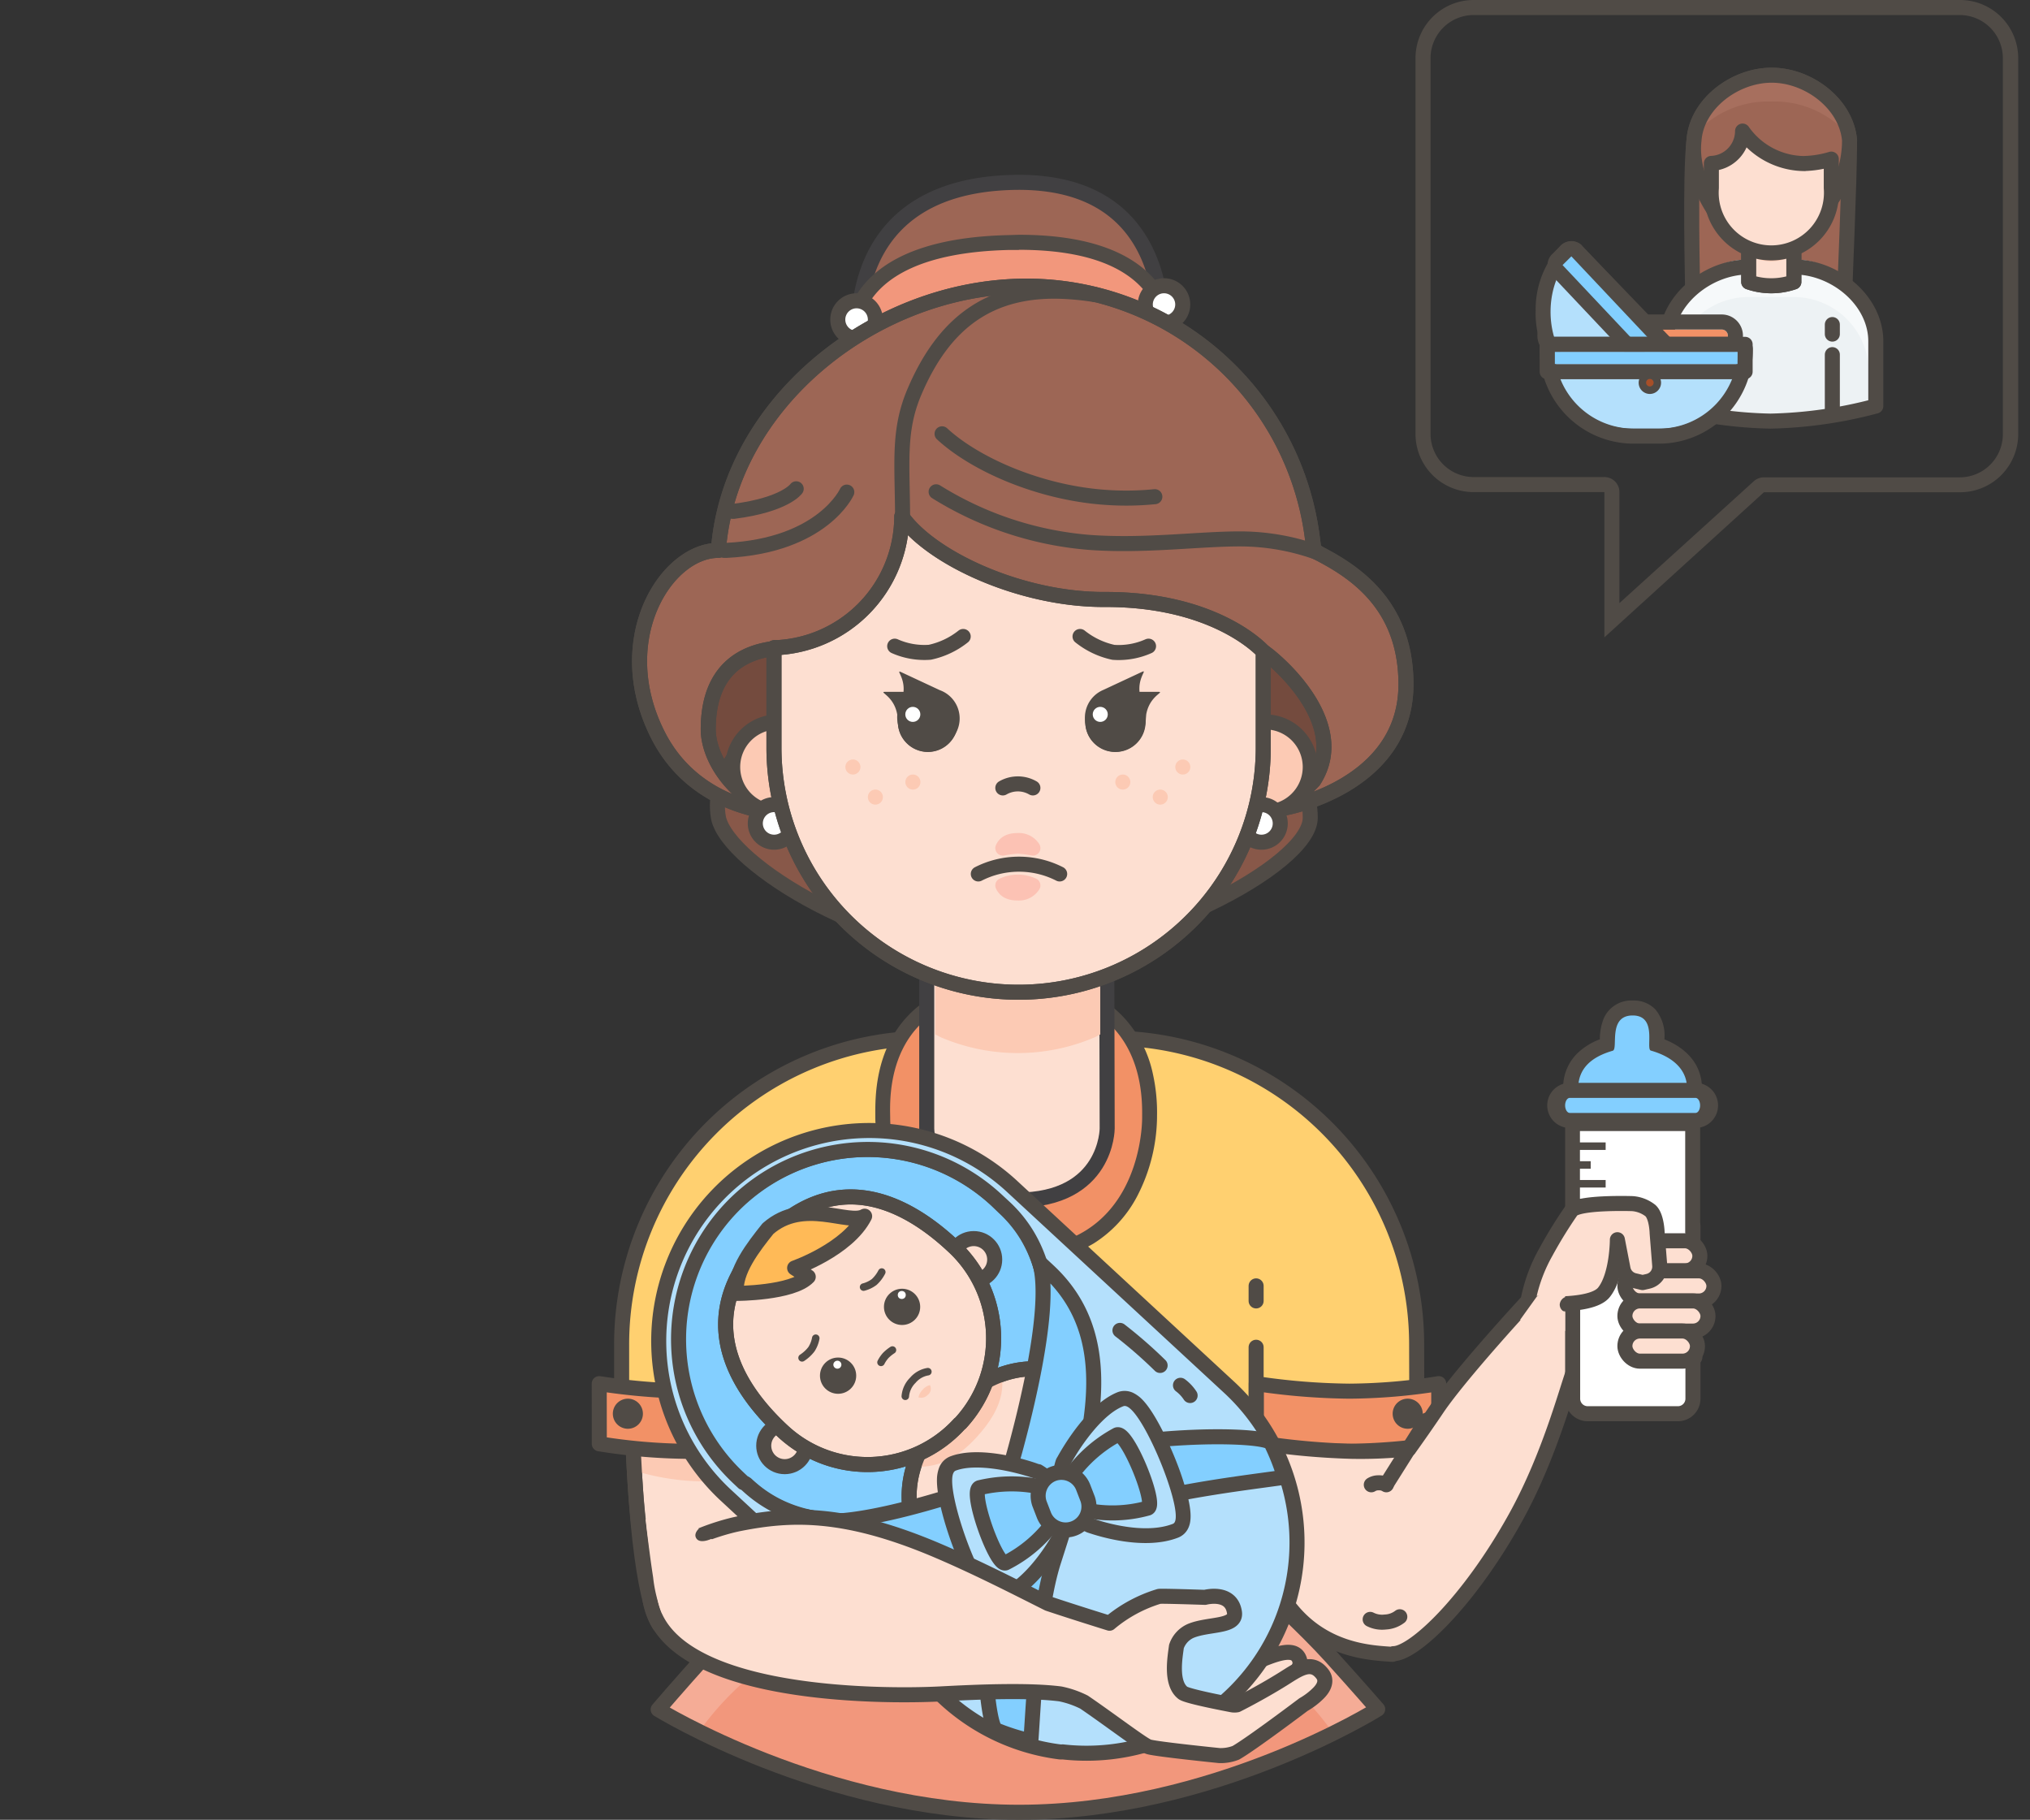 <svg xmlns="http://www.w3.org/2000/svg" xmlns:xlink="http://www.w3.org/1999/xlink" viewBox="0 0 270 242"><rect x="0" y="0" width="270" height="242" fill="#333333" stroke="none"/><defs><style>.cls-1,.cls-12,.cls-29,.cls-34,.cls-35,.cls-6,.cls-7{fill:none;}.cls-2,.cls-30{fill:#504b46;}.cls-10,.cls-25,.cls-3{fill:#9d6655;}.cls-12,.cls-22,.cls-23,.cls-26,.cls-28,.cls-3,.cls-30,.cls-31,.cls-34,.cls-35,.cls-36,.cls-37,.cls-38,.cls-39,.cls-6,.cls-7,.cls-8{stroke:#504b46;}.cls-12,.cls-22,.cls-23,.cls-24,.cls-25,.cls-26,.cls-29,.cls-3,.cls-30,.cls-31,.cls-35,.cls-36,.cls-37,.cls-6,.cls-8{stroke-linejoin:round;}.cls-12,.cls-22,.cls-23,.cls-24,.cls-25,.cls-26,.cls-28,.cls-29,.cls-3,.cls-30,.cls-31,.cls-36,.cls-37,.cls-38,.cls-39,.cls-6,.cls-7,.cls-8{stroke-width:2px;}.cls-4{fill:#edf2f4;}.cls-21,.cls-26,.cls-27,.cls-5{fill:#fff;}.cls-5{opacity:0.5;}.cls-21,.cls-5{isolation:isolate;}.cls-22,.cls-24,.cls-26,.cls-29,.cls-30,.cls-31,.cls-34,.cls-35,.cls-36,.cls-37,.cls-6,.cls-7,.cls-8{stroke-linecap:round;}.cls-28,.cls-34,.cls-38,.cls-7{stroke-miterlimit:10;}.cls-13,.cls-24,.cls-8{fill:#fddfd1;}.cls-28,.cls-9{fill:#fccab4;}.cls-11{fill:#a76f5e;}.cls-14,.cls-22{fill:#f29166;}.cls-15,.cls-37{fill:#b4e0fc;}.cls-16,.cls-31,.cls-38,.cls-39{fill:#83cfff;}.cls-17{fill:#a74f28;}.cls-18{fill:#744b3e;}.cls-19{fill:#ffd070;}.cls-20{fill:#f2977c;}.cls-21{opacity:0.2;}.cls-23{fill:#885849;}.cls-24,.cls-25{stroke:#414042;}.cls-29{stroke:#fcc2b4;}.cls-32{clip-path:url(#clip-path);}.cls-33{clip-path:url(#clip-path-2);}.cls-36{fill:#ffba57;}</style><clipPath id="clip-path"><path class="cls-1" d="M152,212.22a16.53,16.53,0,0,1-23.37,1.05l-.24-.22c-6.75-6.31-11.57-15.39-2.45-25.2s18.49-5.61,25.23.7a16.64,16.64,0,0,1,1,23.53A.86.86,0,0,1,152,212.22Z"/></clipPath><clipPath id="clip-path-2"><path class="cls-1" d="M127.6,189.37a16.54,16.54,0,0,1-23.37,1.06l-.25-.23c-6.74-6.31-11.56-15.39-2.45-25.2s18.5-5.61,25.24.7a16.66,16.66,0,0,1,1,23.53Z"/></clipPath></defs><title>Asset 3</title><g id="Layer_2" data-name="Layer 2"><g id="Layer_1-2" data-name="Layer 1"><rect class="cls-1" y="109.84" width="270" height="100"/><g id="кого_ищем" data-name="кого ищем"><g id="Stroke_55" data-name="Stroke 55"><path class="cls-1" d="M260.66,65.44H234.61L213.35,84.76V65.44H196a7.73,7.73,0,0,1-7.73-7.73h0v-50A7.73,7.73,0,0,1,196,0h64.7a7.73,7.73,0,0,1,7.73,7.73v50a7.73,7.73,0,0,1-7.73,7.73Z"/><path class="cls-2" d="M215.35,80.24,233.26,64a2,2,0,0,1,1.35-.52h26.05a5.74,5.74,0,0,0,5.73-5.73v-50A5.74,5.74,0,0,0,260.66,2H196a5.74,5.74,0,0,0-5.73,5.73v50A5.74,5.74,0,0,0,196,63.44h17.39a2,2,0,0,1,2,2v14.8m-2,4.52V65.44H196a7.73,7.73,0,0,1-7.73-7.73v-50A7.73,7.73,0,0,1,196,0h64.7a7.73,7.73,0,0,1,7.73,7.73v50a7.73,7.73,0,0,1-7.73,7.73H234.61Z"/></g><g id="Doctor"><path id="Stroke_57_Copy" data-name="Stroke 57 Copy" class="cls-3" d="M246,18.67c-.41-4.85-5.43-8.67-10.36-8.67s-10,3.82-10.33,8.67c-.57,4.76-.16,19.62-.2,19.39h20.3C245.33,38.29,246,24.34,246,18.67Z"/><g id="одежда"><path id="Fill_13" data-name="Fill 13" class="cls-4" d="M248.56,44.5a10,10,0,0,0-10-10h-6a10,10,0,0,0-10,10h0V54a50,50,0,0,0,13,2,49.91,49.91,0,0,0,13-2Z"/><path id="Fill_15" data-name="Fill 15" class="cls-5" d="M248.56,45.5a10,10,0,0,0-10-10h-6a10,10,0,0,0-10,10h0v4a10,10,0,0,1,10-10h6a10,10,0,0,1,10,10h0Z"/><path id="Stroke_17" data-name="Stroke 17" class="cls-6" d="M238.59,35.5h-6c-5.51,0-11,4.48-11,10V54a56.77,56.77,0,0,0,13.9,2,58.79,58.79,0,0,0,14-2V45.5C249.56,40,244.1,35.5,238.59,35.5Z"/><g id="Group_25" data-name="Group 25"><path id="Path_5" data-name="Path 5" class="cls-7" d="M243.71,47.16v7.27"/><path id="Path_5_Copy" data-name="Path 5 Copy" class="cls-7" d="M243.71,43.16v1.27"/></g></g><g id="шея"><path id="Fill_35" data-name="Fill 35" class="cls-6" d="M238.59,37.5a9.22,9.22,0,0,1-6,0V31h6Z"/><path id="Fill_35_Copy_17" data-name="Fill 35 Copy 17" class="cls-8" d="M238.59,37.5a9.22,9.22,0,0,1-6,0V31h6Z"/><path id="Fill_37" data-name="Fill 37" class="cls-9" d="M233.6,34.39a5.9,5.9,0,0,0,2,.38,6.23,6.23,0,0,0,2-.38V31h-4Z"/></g><g id="голова"><path id="Stroke_57_Copy_22" data-name="Stroke 57 Copy 22" class="cls-10" d="M246,18.67c-.41-4.85-5.44-8.67-10.36-8.67s-10,3.82-10.33,8.67c-.57,4.76,2.83,9.62,2.78,9.39h14.33A14.15,14.15,0,0,0,246,18.67Z"/><path id="Fill_55" data-name="Fill 55" class="cls-11" d="M235.6,13.5a13,13,0,0,1,8.94,3.17,9.33,9.33,0,0,0-17.89,0,13,13,0,0,1,8.95-3.17"/><path id="Stroke_57" data-name="Stroke 57" class="cls-12" d="M246,18.67c-.41-4.85-5.44-8.67-10.36-8.67s-10,3.82-10.33,8.67c-.57,4.76,2.83,9.62,2.78,9.39h14.33A14.15,14.15,0,0,0,246,18.67Z"/><path id="Fill_59" data-name="Fill 59" class="cls-13" d="M240.05,21.75a10.12,10.12,0,0,1-8.28-4.32,4.32,4.32,0,0,1-4.15,4.3V25a8,8,0,1,0,15.95,0h0V21.16a13.57,13.57,0,0,1-3.52.58"/><path id="Stroke_61" data-name="Stroke 61" class="cls-6" d="M240.05,21.75a10.12,10.12,0,0,1-8.28-4.32,4.32,4.32,0,0,1-4.15,4.3V25a8,8,0,1,0,15.95,0h0V21.16a13.57,13.57,0,0,1-3.52.58Z"/></g><g id="Group_50" data-name="Group 50"><g id="Path-2"><path class="cls-14" d="M207.27,43.82H229a.82.82,0,0,1,.82.82h0a.81.81,0,0,1-.82.82h-21.7a.82.82,0,0,1-.82-.82h0A.82.82,0,0,1,207.27,43.82Z"/><path class="cls-6" d="M207.27,42.82H229a1.82,1.82,0,0,1,1.82,1.82h0A1.81,1.81,0,0,1,229,46.46h-21.7a1.82,1.82,0,0,1-1.82-1.82h0A1.83,1.83,0,0,1,207.27,42.82Z"/></g><g id="foot_copy" data-name="foot copy"><g id="Rectangle_16" data-name="Rectangle 16"><path class="cls-15" d="M210.68,52a1.14,1.14,0,0,1-.11-.11l-2.42-2.51a11.43,11.43,0,0,1-2.9-8,11.44,11.44,0,0,1,3.06-7.95l.72-.72.71.74,16.54,17.2.68.71-.69.69a10.93,10.93,0,0,1-7.8,2.91A11.06,11.06,0,0,1,210.68,52Z"/><path class="cls-2" d="M209,34.09c-3.63,3.63-3.7,10.85-.15,14.55l2.42,2.52a.94.94,0,0,1,.1.1c3.52,3.52,10.65,3.55,14.17,0L209,34.09m1.41-1.41,0,0L227,49.91a2,2,0,0,1,0,2.8,11.92,11.92,0,0,1-8.51,3.2A12,12,0,0,1,210,52.67a.8.8,0,0,1-.13-.13L207.43,50a12.44,12.44,0,0,1-3.18-8.71,12.38,12.38,0,0,1,3.35-8.64,2,2,0,0,1,2.83,0Z"/></g><g id="Rectangle_16_Copy" data-name="Rectangle 16 Copy"><path class="cls-16" d="M224.05,53.89l-.71-.75-16.21-17.2-.67-.71.69-.68,1.16-1.17.73-.72.7.75L226,50.61l.67.71-.69.68-1.16,1.16Z"/><path class="cls-2" d="M209,34.09l-1.17,1.16,16.22,17.21,1.16-1.17L209,34.09m1.41-1.41,0,0,16.22,17.2a2,2,0,0,1,0,2.79l-1.17,1.16a2,2,0,0,1-1.44.59,2,2,0,0,1-1.38-.59l0,0L206.4,36.63a2,2,0,0,1,0-2.79l1.16-1.16a2,2,0,0,1,2.83,0Z"/></g></g><g id="foot"><g id="Rectangle_16-2" data-name="Rectangle 16-2"><path class="cls-15" d="M206.78,46.79h24.33A10.19,10.19,0,0,1,220.92,57H217a10.19,10.19,0,0,1-10.19-10.19Z"/><path class="cls-6" d="M206.46,45.79h25a.67.67,0,0,1,.68.68h0A11.51,11.51,0,0,1,220.59,58h-3.3a11.51,11.51,0,0,1-11.51-11.51h0A.67.67,0,0,1,206.46,45.79Z"/></g><g id="Rectangle_16_Copy-2" data-name="Rectangle 16 Copy-2"><rect class="cls-16" x="206.78" y="46.79" width="24.33" height="1.64"/><rect class="cls-6" x="205.78" y="45.79" width="26.33" height="3.64"/></g></g><g id="Fill_63" data-name="Fill 63"><path class="cls-17" d="M219.44,51.89a1,1,0,1,1,1-1A1,1,0,0,1,219.44,51.89Z"/><path class="cls-2" d="M219.44,51.39a.49.49,0,1,0,0-1,.49.49,0,1,0,0,1m0,1a1.49,1.49,0,1,1,1.49-1.49A1.5,1.5,0,0,1,219.44,52.39Z"/></g></g></g></g><path id="Fill_5" data-name="Fill 5" class="cls-18" d="M101.47,106.94a10,10,0,1,1,10-10h0A10,10,0,0,1,101.47,106.94Z"/><path id="Fill_5_Copy_2" data-name="Fill 5 Copy 2" class="cls-18" d="M180.25,95.47A9.48,9.48,0,1,1,170.77,86h0a9.47,9.47,0,0,1,9.47,9.47"/><g id="hand_var_copy_4" data-name="hand var copy 4"><path id="Fill_35_Copy_12" data-name="Fill 35 Copy 12" class="cls-8" d="M103.66,220.41s-4.86-2.14-9.13-4.2-5.28,1.65-5.28,1.65-3.82-3.65-4.85-21.73,0-18.13,0-18.13h20.26Z"/><path id="Fill_37-2" data-name="Fill 37-2" class="cls-9" d="M103.46,195.48c-.24.09-.47.18-.73.26a32,32,0,0,1-17.79,0l-.73-.26V187h19.25Z"/><path id="Fill_35_Copy_15" data-name="Fill 35 Copy 15" class="cls-6" d="M103.66,220.41s-4.86-2.14-9.13-4.2-6.71,0-6.71,0-2.39-2-3.42-20.08,0-18.13,0-18.13h20.26Z"/></g><g id="body"><g id="Group_7" data-name="Group 7"><path id="Fill_13_Copy_2" data-name="Fill 13 Copy 2" class="cls-19" d="M188.42,178.84a40.72,40.72,0,0,0-40.67-40.78h-24.4a40.73,40.73,0,0,0-40.67,40.78h0v10.59h19.44l-.14,42s17.58,6,33.79,6,32.41-6,32.41-6l-.25-42h20.49Z"/><path id="Path-3" class="cls-6" d="M188.42,178.84a40.72,40.72,0,0,0-40.67-40.78h-24.4a40.73,40.73,0,0,0-40.67,40.78h0v10.59H103v42s17.14,6,32.8,6,31.29-6,31.29-6v-42h21.36Z"/></g><g id="Group_12" data-name="Group 12"><path id="Rectangle_7" data-name="Rectangle 7" class="cls-20" d="M102.46,211.7h65.82s5.13,4.59,8.74,8.59,6.22,7,6.22,7S161.38,241,135.54,241s-48-13.67-48-13.67S90.24,224.17,94,220Q98,215.65,102.46,211.7Z"/><path id="Combined_Shape" data-name="Combined Shape" class="cls-21" d="M145.17,213.46H125a40.31,40.31,0,0,0-31.9,16.64c-2.35-1.18-4-2.14-4.92-2.67.15-.62.31-1.24.5-1.85,1.15-1.35,3-3.53,5.26-6.07q4-4.47,8.48-8.51h65.82s5.13,4.7,8.74,8.8c1.64,1.87,3.08,3.52,4.15,4.78a28.12,28.12,0,0,1,.89,3.14c-1,.59-2.66,1.51-4.82,2.6A40.3,40.3,0,0,0,145.17,213.46Z"/><path id="Rectangle_7_Copy" data-name="Rectangle 7 Copy" class="cls-6" d="M102.46,211.7h65.82s5.13,4.59,8.74,8.59,6.22,7,6.22,7S161.38,241,135.54,241s-48-13.67-48-13.67S90.24,224.17,94,220Q98,215.65,102.46,211.7Z"/></g><g id="Group_3" data-name="Group 3"><path id="Rectangle_3" data-name="Rectangle 3" class="cls-22" d="M79.7,184a85,85,0,0,0,11.82,1A76,76,0,0,0,103,184v8a80.42,80.42,0,0,1-11.69,1,77.62,77.62,0,0,1-11.6-1Z"/><path id="Fill_63-2" data-name="Fill 63-2" class="cls-2" d="M85.51,188a2,2,0,1,1-2-2,2,2,0,0,1,2,2"/></g><g id="Group_3_Copy" data-name="Group 3 Copy"><path id="Rectangle_3-2" data-name="Rectangle 3-2" class="cls-22" d="M191.36,184a77.65,77.65,0,0,1-11.89,1,88.56,88.56,0,0,1-12.38-1v8a85.05,85.05,0,0,0,12.13,1,85.07,85.07,0,0,0,12.14-1Z"/><path id="Fill_63-3" data-name="Fill 63-3" class="cls-2" d="M185.23,188a2,2,0,1,0,2-2,2,2,0,0,0-2,2"/></g><path id="Fill_19" data-name="Fill 19" class="cls-4" d="M167.07,198.43V184.16"/><path id="Stroke_21" data-name="Stroke 21" class="cls-6" d="M167.07,203.43V179.16"/><path id="Fill_23" data-name="Fill 23" class="cls-4" d="M167.07,178v-2"/><path id="Stroke_25" data-name="Stroke 25" class="cls-6" d="M167.07,173v-2"/><path id="Fill_39" data-name="Fill 39" class="cls-4" d="M103,198.43V184.16"/><path id="Stroke_41" data-name="Stroke 41" class="cls-6" d="M103,203.43V179.16"/><path id="Fill_43" data-name="Fill 43" class="cls-4" d="M103,175v-2"/><path id="Stroke_45" data-name="Stroke 45" class="cls-6" d="M103,173v-2"/></g><path id="Stroke_57_Copy_3" data-name="Stroke 57 Copy 3" class="cls-23" d="M174.27,108.75c0,6.4-22.75,18.25-40.29,18.25s-37.11-12-38.42-18.25c-1.07-6,4.27-10.56,4.27-10.56H169S174.27,102.35,174.27,108.75Z"/><g id="neck"><g id="Fill_35_Copy" data-name="Fill 35 Copy"><path class="cls-14" d="M135.17,167a18.18,18.18,0,0,1-9.78-2.54,15.61,15.61,0,0,1-5.36-5.79,22.59,22.59,0,0,1-2.6-10v-.36c0-2.05-.15-8.29,4.21-12.73,3-3,7.47-4.6,13.3-4.6s10.49,1.57,13.57,4.67A15,15,0,0,1,152.4,143a23,23,0,0,1,.51,5.37v.23a22.36,22.36,0,0,1-2.6,10.07,15.43,15.43,0,0,1-5.36,5.76A18.26,18.26,0,0,1,135.17,167Z"/><path class="cls-2" d="M135.17,166c15.72,0,16.74-14.92,16.74-17.35s.62-16.63-17-16.63-16.51,14.47-16.51,16.69,1,17.29,16.74,17.29m0,2c-9.22,0-13.8-4.81-16-8.85a23.65,23.65,0,0,1-2.72-10.44v-.34c0-2.15-.16-8.71,4.5-13.45,3.19-3.25,7.9-4.9,14-4.9s11,1.67,14.28,5a15.82,15.82,0,0,1,4.15,7.84,23.71,23.71,0,0,1,.54,5.59v.23a23.39,23.39,0,0,1-2.72,10.55,16.39,16.39,0,0,1-5.71,6.13A19.25,19.25,0,0,1,135.17,168Z"/></g><path id="Fill_35-2" data-name="Fill 35-2" class="cls-24" d="M147.26,150.08s0,9.51-12,9.51-12-9.51-12-9.51V119.72h23.93Z"/><path id="Fill_37-3" data-name="Fill 37-3" class="cls-9" d="M124.4,137.56c.28.14.54.3.83.42a26,26,0,0,0,20.28,0c.3-.12.55-.28.83-.42V123.72H124.4Z"/></g><path id="Stroke_57_Copy_19" data-name="Stroke 57 Copy 19" class="cls-25" d="M134.28,24.27c-23.61.84-19.89,22.56-19.89,22.56a195.57,195.57,0,0,0,20.39,1.09,171,171,0,0,0,19.6-1.09S157.9,23.42,134.28,24.27Z"/><g id="Stroke_57_Copy_21" data-name="Stroke 57 Copy 21"><path class="cls-20" d="M134.78,49c-11,0-20.37-.67-20.46-.68l-.7,0-.19-.68A10.52,10.52,0,0,1,115.27,39a14.35,14.35,0,0,1,6.37-4.59,36.56,36.56,0,0,1,12.62-2.15l1.26,0A32.73,32.73,0,0,1,147.05,34a14.1,14.1,0,0,1,6.13,4.28,11.54,11.54,0,0,1,2.18,9.26l-.17.71-.72.06C154.38,48.32,145.8,49,134.78,49Z"/><path class="cls-2" d="M135.52,33.24l-1.24,0c-23.61.52-19.89,14.06-19.89,14.06s9.29.68,20.39.68,19.61-.68,19.61-.68,3.39-14.08-18.87-14.08m0-2v0c8.88,0,15.09,2.17,18.45,6.43a12.59,12.59,0,0,1,2.37,10.12L156,49.2l-1.44.11c-.09,0-8.71.69-19.77.69s-20.44-.68-20.53-.68l-1.41-.11-.38-1.36a11.62,11.62,0,0,1,2-9.45c3.37-4.52,10-6.93,19.77-7.14Z"/></g><path id="Fill_63_Copy_18" data-name="Fill 63 Copy 18" class="cls-26" d="M116.43,42.49a2.5,2.5,0,1,1-2.5-2.49h0a2.5,2.5,0,0,1,2.5,2.49"/><path id="Fill_63_Copy_17" data-name="Fill 63 Copy 17" class="cls-26" d="M157.31,40.49A2.49,2.49,0,1,1,154.82,38h0a2.49,2.49,0,0,1,2.49,2.49"/><g id="волосы_1_пл" data-name="волосы 1 пл"><path id="Stroke_57_Copy_7" data-name="Stroke 57 Copy 7" class="cls-3" d="M174.73,103.82a46.27,46.27,0,0,1-3.9,3.64S187,104.66,187,91c0-11.09-7.55-15.38-12.23-17.75L174.61,72a38.35,38.35,0,0,0-38.06-33.95c-20.1,0-39.53,15.49-41,35.14-7,0-14.54,12-7.94,24.75,5.2,10,16.2,10.16,16.2,10.16s-3.61-1.57-4.14-1.94c-3.39-2.37-5.47-6.13-5.47-9.18,0-11,9-10.46,9-10.87V97l.56,9.18h63.81s.3-14.43.3-19.59C167.88,86.31,180.08,95.54,174.73,103.82Z"/><path id="Stroke_57_Copy_5" data-name="Stroke 57 Copy 5" class="cls-12" d="M174.73,103.82a46.27,46.27,0,0,1-3.9,3.64S187,104.66,187,91c0-11.09-7.55-15.38-12.23-17.75L174.61,72a38.35,38.35,0,0,0-38.06-33.95c-20.1,0-39.53,15.49-41,35.14-7,0-14.54,12-7.94,24.75,5.2,10,16.2,10.16,16.2,10.16s-3.61-1.57-4.14-1.94c-3.39-2.37-5.47-6.13-5.47-9.18,0-11,9-10.46,9-10.87V97l.56,9.18h63.81s.3-14.43.3-19.59C167.88,86.31,180.08,95.54,174.73,103.82Z"/><path id="Path_2_Copy" data-name="Path 2 Copy" class="cls-7" d="M96.29,73.19l.34,0c12.8-.64,16-7.75,16-7.75"/><path id="Path_2_Copy_2" data-name="Path 2 Copy 2" class="cls-7" d="M97.42,68l.17,0c6.85-.88,8.31-3,8.31-3"/><path id="Stroke_61_Copy_2" data-name="Stroke 61 Copy 2" class="cls-6" d="M124.51,65.4a45.39,45.39,0,0,0,20.39,6.73c7.56.55,15-.54,20.54-.46a30.41,30.41,0,0,1,9.86,1.83"/><path id="Stroke_61_Copy_3" data-name="Stroke 61 Copy 3" class="cls-6" d="M125.3,57.69c4.32,4,12.82,7.8,21.59,8.44a38.55,38.55,0,0,0,6.71-.08"/><path id="Stroke_61_Copy_4" data-name="Stroke 61 Copy 4" class="cls-6" d="M145.68,39.19a37,37,0,0,0-3.68-.41c-10.55-.66-16.57,4.41-20.37,13.31-2.26,5.31-1.58,9.58-1.58,17.29"/></g><g id="лицо"><path id="Fill_63-4" data-name="Fill 63-4" class="cls-27" d="M105.46,108a2,2,0,1,1-2-2,2,2,0,0,1,2,2"/><path id="Fill_5_Copy" data-name="Fill 5 Copy" class="cls-28" d="M174.27,102a6,6,0,1,1-6-6,6,6,0,0,1,6,6"/><path id="Fill_5_Copy_3" data-name="Fill 5 Copy 3" class="cls-28" d="M109.45,102a6,6,0,1,1-6-6,6,6,0,0,1,6,6"/><path id="Fill_63-5" data-name="Fill 63-5" class="cls-26" d="M170.28,109.49a2.5,2.5,0,1,1-2.5-2.49h0a2.5,2.5,0,0,1,2.5,2.49"/><path id="Fill_63_Copy_2" data-name="Fill 63 Copy 2" class="cls-26" d="M105.46,109.49A2.5,2.5,0,1,1,103,107h0a2.5,2.5,0,0,1,2.5,2.49"/><path id="Stroke_61_Copy_5" data-name="Stroke 61 Copy 5" class="cls-8" d="M119.94,68.67a17.52,17.52,0,0,1-17,17.47V99.41a32.54,32.54,0,1,0,65.08,0V86.65s-6.16-7-21.15-6.93C135.84,79.75,123.87,74.26,119.94,68.67Z"/><path id="Stroke_61_Copy_6" data-name="Stroke 61 Copy 6" class="cls-6" d="M119.94,68.67a17.52,17.52,0,0,1-17,17.47V99.41a32.54,32.54,0,1,0,65.08,0V86.65s-6.16-7-21.15-6.93C135.84,79.75,123.87,74.26,119.94,68.67Z"/><g id="Group_23" data-name="Group 23"><path id="Fill_63_Copy_2-2" data-name="Fill 63 Copy 2-2" class="cls-9" d="M116.43,107a1,1,0,1,1,1-1A1,1,0,0,1,116.43,107Z"/><path id="Fill_63_Copy_9" data-name="Fill 63 Copy 9" class="cls-9" d="M113.44,103a1,1,0,1,1,1-1A1,1,0,0,1,113.44,103Z"/><path id="Fill_63_Copy_3" data-name="Fill 63 Copy 3" class="cls-9" d="M121.42,105a1,1,0,0,1,0-2,1,1,0,0,1,0,2Z"/></g><g id="Group_23_Copy" data-name="Group 23 Copy"><path id="Fill_63_Copy_2-3" data-name="Fill 63 Copy 2-3" class="cls-9" d="M154.32,107a1,1,0,1,0-1-1A1,1,0,0,0,154.32,107Z"/><path id="Fill_63_Copy_10" data-name="Fill 63 Copy 10" class="cls-9" d="M157.32,103a1,1,0,1,0-1-1A1,1,0,0,0,157.32,103Z"/><path id="Fill_63_Copy_3-2" data-name="Fill 63 Copy 3-2" class="cls-9" d="M149.34,105a1,1,0,1,0-1-1A1,1,0,0,0,149.34,105Z"/></g><g id="Group_Copy" data-name="Group Copy"><circle id="Oval_2" data-name="Oval 2" class="cls-2" cx="148.34" cy="95.99" r="3.99"/><path id="Oval_2-2" data-name="Oval 2-2" class="cls-2" d="M148.34,100a4,4,0,0,1-4-4h0a4,4,0,0,1,4-4H154c1.19,0-1.63.52-1.63,4A4,4,0,0,1,148.34,100Z"/><path id="Oval_2_Copy" data-name="Oval 2 Copy" class="cls-2" d="M150.11,99a4,4,0,1,1-3.37-7.25l5.1-2.38c1.07-.5-1.26,1.17.2,4.32A4,4,0,0,1,150.11,99Z"/><circle id="Oval_4" data-name="Oval 4" class="cls-27" cx="146.34" cy="95" r="1"/><path id="Path_2" data-name="Path 2" class="cls-7" d="M152.76,85.93a9.74,9.74,0,0,1-4.67.82,10.73,10.73,0,0,1-4.44-2.11"/></g><g id="Group_Copy_5" data-name="Group Copy 5"><circle id="Oval_2-3" data-name="Oval 2-3" class="cls-2" cx="123.41" cy="95.99" r="3.99"/><path id="Oval_2-4" data-name="Oval 2-4" class="cls-2" d="M123.41,100a4,4,0,0,0,0-8h-5.62c-1.2,0,1.63.53,1.63,4a4,4,0,0,0,4,4Z"/><path id="Oval_2_Copy-2" data-name="Oval 2 Copy-2" class="cls-2" d="M121.63,99A4,4,0,1,0,125,91.78l-5.1-2.38c-1.08-.5,1.26,1.17-.21,4.32A4,4,0,0,0,121.63,99Z"/><circle id="Oval_4-2" data-name="Oval 4-2" class="cls-27" cx="121.41" cy="95" r="1"/><path id="Path_2-2" data-name="Path 2-2" class="cls-7" d="M119,85.93a9.72,9.72,0,0,0,4.67.81,10.72,10.72,0,0,0,4.44-2.1"/></g><path id="Stroke_67" data-name="Stroke 67" class="cls-6" d="M130.12,116.22a11.91,11.91,0,0,1,10.82,0"/><path id="Stroke_67_Copy" data-name="Stroke 67 Copy" class="cls-6" d="M133.38,104.78a4,4,0,0,1,4,0"/><path id="Stroke_67_Copy_4" data-name="Stroke 67 Copy 4" class="cls-29" d="M133.38,112.78c.25-.52.69-1,2-1a2.2,2.2,0,0,1,2,1,15,15,0,0,0-2-.26A14.85,14.85,0,0,0,133.38,112.78Z"/><path id="Stroke_67_Copy_5" data-name="Stroke 67 Copy 5" class="cls-29" d="M133.38,117.75c.25.51.69,1,2,1a2.2,2.2,0,0,0,2-1,4.74,4.74,0,0,0-4,0Z"/></g><g id="hand_1_copy_2" data-name="hand 1 copy 2"><path id="Combined_Shape-2" data-name="Combined Shape-2" class="cls-8" d="M185.21,220c-2.62-.2-9.48-.3-14.17-6.9a15.77,15.77,0,0,1-2.75-9.34h0V192a97.74,97.74,0,0,0,11.45,1,61.43,61.43,0,0,0,7.67-.33c1.1-1.53,2.41-3.4,3.71-5.33,2.59-3.85,9.49-11.53,12.14-14.38.59-.64,3.25-10.3,8.1-10.13.67,0,3.48,0,5.52,0h2c1.1,0,.33,3.24,1.11,3.56a10,10,0,0,0,4.16.5s1.23,13.47,1.27,13.55c.18.48-3.8,1.2-7.42,1-2.27-.1-6.12-.43-6.12-.43s-1.72-.58-2.36.77c-.85,1.82-3.16,11.45-8,20.13-6.24,11.21-13.5,18-16.2,18Z"/><g id="рука"><g id="шприц"><rect id="Rectangle_14" data-name="Rectangle 14" class="cls-30" x="209.17" y="149" width="15.96" height="23"/><g id="Path_Copy_14" data-name="Path Copy 14"><path class="cls-16" d="M224.31,149.1H210.1l-.3-.34c-.21-.24-.89-1.23-.89-4a5.4,5.4,0,0,1,1.53-3.89,8.11,8.11,0,0,1,3.33-1.92c0-.15,0-.32,0-.46a6.73,6.73,0,0,1,.43-2.62,2.94,2.94,0,0,1,2.93-1.79,3.1,3.1,0,0,1,2.28.85c1,1,.95,2.59.93,3.63,0,.12,0,.26,0,.38a8.51,8.51,0,0,1,3.54,2.1,5.35,5.35,0,0,1,1.49,3.72,8,8,0,0,1-.78,3.9Z"/><path class="cls-2" d="M223.74,148.1a7.13,7.13,0,0,0,.64-3.39c0-2.3-1.65-4.1-4.81-5-.73-.21.93-4.67-2.42-4.67s-1.87,4.46-2.65,4.69c-2.8.81-4.59,2.33-4.59,5s.64,3.39.64,3.39h13.19m0,2H210.55a2,2,0,0,1-1.5-.68c-.43-.48-1.14-1.74-1.14-4.71a6.32,6.32,0,0,1,1.82-4.59,8.58,8.58,0,0,1,3.06-1.93,7.46,7.46,0,0,1,.51-2.77,4,4,0,0,1,3.85-2.39,4,4,0,0,1,3,1.16,5.39,5.39,0,0,1,1.22,4c3.21,1.28,5,3.6,5,6.51a9,9,0,0,1-.91,4.4A2,2,0,0,1,223.74,150.1Z"/></g><g id="Path_Copy_22" data-name="Path Copy 22"><path class="cls-16" d="M225.51,149H208.79a2,2,0,0,1,0-4h16.72a2,2,0,0,1,0,4Z"/><path class="cls-2" d="M208.79,146c-.34,0-.62.45-.62,1s.28,1,.62,1h16.72c.34,0,.61-.45.61-1s-.27-1-.61-1H208.79m0-2h16.72a3,3,0,0,1,0,6H208.79a3,3,0,0,1,0-6Z"/></g><path id="Rectangle_14_Copy_5" data-name="Rectangle 14 Copy 5" class="cls-26" d="M209.17,163h16v23a2,2,0,0,1-2,2h-12a2,2,0,0,1-2-2V163Z"/><path id="Path-4" class="cls-27" d="M224.14,164.43h-14v-1.5h3.42v-1h-3.42v-1.5h1.43v-1h-1.43v-1.51h3.42v-1h-3.42v-1.5h1.43v-1h-1.43v-1.5h3.42v-1h-3.42v-1.51h14Z"/></g><g id="Group_48" data-name="Group 48"><rect id="Rectangle_12" data-name="Rectangle 12" class="cls-8" x="216.12" y="165" width="9.97" height="4.01" rx="2"/><rect id="Rectangle_12_Copy" data-name="Rectangle 12 Copy" class="cls-8" x="216.12" y="169" width="11.84" height="4.01" rx="2"/><rect id="Rectangle_12_Copy_2" data-name="Rectangle 12 Copy 2" class="cls-8" x="216.12" y="173" width="11.05" height="4.01" rx="2"/><rect id="Rectangle_12_Copy_3" data-name="Rectangle 12 Copy 3" class="cls-8" x="216.12" y="177" width="9.65" height="4.01" rx="2"/><path id="Rectangle_12_Copy_4" data-name="Rectangle 12 Copy 4" class="cls-8" d="M220.41,164l.34,4.28a2,2,0,0,1-1.54,2.11l-.74.17-1.1-.26a2,2,0,0,1-1.5-1.57l-.75-3.87s0,4.77-1.79,7-10,1.4-10,1.4v-.76a21.26,21.26,0,0,1,2.28-6A60.36,60.36,0,0,1,209,161c.88-1.18,8.1-.94,8.1-.94a4.4,4.4,0,0,1,2.43.94C220.37,161.79,220.41,164,220.41,164Z"/></g><g id="Group_47" data-name="Group 47"><path id="Rectangle_13" data-name="Rectangle 13" class="cls-13" d="M204.42,172.4l3.75-1.4v1.49a1.18,1.18,0,0,0-.72,1,1.07,1.07,0,0,0,.72,1V177l-6-1.47Z"/><path id="Stroke_67_Copy-2" data-name="Stroke 67 Copy-2" class="cls-6" d="M182.24,215.35a3.51,3.51,0,0,0,2,.35,3.43,3.43,0,0,0,1.94-.7"/><path id="Stroke_67-2" data-name="Stroke 67-2" class="cls-6" d="M184.48,197.23l5.27-8.37Z"/><path id="Stroke_67_Copy-3" data-name="Stroke 67 Copy-3" class="cls-6" d="M182.39,197.45a1.76,1.76,0,0,1,1-.26,1.72,1.72,0,0,1,1,.26"/></g></g></g><g id="Group_39" data-name="Group 39"><path id="Fill_35_Copy_20" data-name="Fill 35 Copy 20" class="cls-8" d="M134.86,228.62s6,3.6,16.26.51c.45-.13,5.39-2.55,10.09-5.11,4.19-2.27,7.36-3.63,6.5-5.5s-4.33-.09-8.24,1.61a61.67,61.67,0,0,1-7.09,2.78,9.16,9.16,0,0,1-5.94-.06Z"/><path id="Fill_35_Copy_21" data-name="Fill 35 Copy 21" class="cls-8" d="M139.92,230.63s6,3.61,16.25.52c.46-.14,5.4-2.56,10.1-5.11,4.18-2.28,7.36-3.63,6.5-5.51s-4.33-.08-8.24,1.61a61.72,61.72,0,0,1-7.09,2.79,9.09,9.09,0,0,1-5.94-.07Z"/></g><g id="ребенок"><path id="Path_Copy_19" data-name="Path Copy 19" class="cls-31" d="M132.54,159.62a25.23,25.23,0,0,0-34.37,36.95l.69.65a1.36,1.36,0,0,1,.46.28c4.11,3.84,9.49,5.36,16.47,4.65,6.29-.65,13.06-3,19.48-5.5,4.14-13.43,7.36-27.6-1.66-36Z"/><g id="туловище"><path id="Path_Copy_16-2" data-name="Path Copy 16-2" class="cls-8" d="M152,212.22a16.53,16.53,0,0,1-23.37,1.05l-.24-.22c-6.75-6.31-11.57-15.39-2.45-25.2s18.49-5.61,25.23.7a16.64,16.64,0,0,1,1,23.53A.86.86,0,0,1,152,212.22Z"/><g class="cls-32"><g id="туловище-2"><path id="Stroke_67_Copy_5-2" data-name="Stroke 67 Copy 5-2" class="cls-9" d="M132.72,181.07c.95,2.5,1.27,5.69-3,10.24s-7.48,3.7-10,3.68c0,0,.75-3.8,5-8.35S132.72,181.07,132.72,181.07Z"/></g></g><path id="Path_Copy_18-2" data-name="Path Copy 18-2" class="cls-6" d="M152,212.22a16.53,16.53,0,0,1-23.37,1.05l-.24-.22c-6.75-6.31-11.57-15.39-2.45-25.2s18.49-5.61,25.23.7a16.64,16.64,0,0,1,1,23.53A.86.86,0,0,1,152,212.22Z"/></g><g id="лицо-2"><circle id="Oval_2-5" data-name="Oval 2-5" class="cls-8" cx="129.51" cy="167.5" r="2.79"/><circle id="Oval_2_Copy_11" data-name="Oval 2 Copy 11" class="cls-8" cx="104.37" cy="192.25" r="2.79"/><g id="Group_46" data-name="Group 46"><path id="Path-5" class="cls-8" d="M127.6,189.37a16.54,16.54,0,0,1-23.37,1.06l-.25-.23c-6.74-6.31-11.56-15.39-2.45-25.2s18.5-5.61,25.24.7a16.66,16.66,0,0,1,1,23.53Z"/><g class="cls-33"><g id="Group_46-2" data-name="Group 46-2"><path id="Path_2_Copy_3" data-name="Path 2 Copy 3" class="cls-34" d="M118.7,179.53a5.32,5.32,0,0,0-.9.73,4.31,4.31,0,0,0-.62.91"/><path id="Stroke_67-3" data-name="Stroke 67-3" class="cls-35" d="M123.41,182.41a3.33,3.33,0,0,0-2,1.14,3.38,3.38,0,0,0-1,2.13"/><path id="Stroke_67_Copy_5-3" data-name="Stroke 67 Copy 5-3" class="cls-9" d="M123.68,184.19a1,1,0,0,1-.26,1.28,1.2,1.2,0,0,1-1.26.35,2,2,0,0,1,.55-1A1.9,1.9,0,0,1,123.68,184.19Z"/><g id="Group_41" data-name="Group 41"><g id="Group_Copy_5-2" data-name="Group Copy 5-2"><circle id="Oval_2-6" data-name="Oval 2-6" class="cls-2" cx="119.98" cy="173.79" r="2.41"/><circle id="Oval_4-3" data-name="Oval 4-3" class="cls-27" cx="119.94" cy="172.21" r="0.53"/><path id="Path_2-3" data-name="Path 2-3" class="cls-34" d="M117.28,169.16a4.78,4.78,0,0,1-1,1.32,4,4,0,0,1-1.42.68"/></g><g id="Group_Copy_9" data-name="Group Copy 9"><circle id="Oval_2-7" data-name="Oval 2-7" class="cls-2" cx="111.47" cy="182.94" r="2.41"/><path id="Path-6" class="cls-27" d="M111,181.11a.53.53,0,1,1,0,.74.51.51,0,0,1,0-.74Z"/><path id="Path_2-4" data-name="Path 2-4" class="cls-34" d="M106.68,180.57a5,5,0,0,0,1.24-1.14,4,4,0,0,0,.58-1.47"/></g></g></g></g><path id="Path_Copy_17-2" data-name="Path Copy 17-2" class="cls-6" d="M127.6,189.37a16.54,16.54,0,0,1-23.37,1.06l-.25-.23c-6.74-6.31-11.56-15.39-2.45-25.2s18.5-5.61,25.24.7a16.66,16.66,0,0,1,1,23.53Z"/></g><path id="Path-7" class="cls-36" d="M115,161.73c-2.25,4.43-9.31,6.89-9.31,6.89l1.81,1.17C105.38,172,97.94,172,97.94,172c-.3-2.95,2.28-6.2,4.2-8.61C106.9,159.22,112.86,163,115,161.73Z"/></g><g id="пеленки"><path id="Shape" class="cls-37" d="M165,224.25a28.11,28.11,0,0,0-1.35-39.61l-29.18-27a28,28,0,0,0-38.14,41l29.18,27.06a27.7,27.7,0,0,0,15.44,7.27,1.74,1.74,0,0,0,.39,0A28.28,28.28,0,0,0,154,231.51,27.65,27.65,0,0,0,165,224.25ZM97,160.89a25.16,25.16,0,0,1,35.56-1.3l0,0,1.08,1c9.14,8.56,5.65,23.08,1.66,36-6.35,2.47-13.1,4.84-19.49,5.5-7,.71-12.36-.81-16.47-4.65a1.36,1.36,0,0,0-.46-.28l-.69-.65A25.32,25.32,0,0,1,97,160.89Z"/><path id="Path-8" class="cls-26" d="M110.18,204.37c5,4.68,12.66,5.45,22.13,3.41.81-2.94,1.8-6.07,2.84-9.31l.53-1.66c-9.3,3.51-20.11,6.86-28.55,4.85l2.59,2.42A1.24,1.24,0,0,1,110.18,204.37Z"/><path id="Path_Copy_20" data-name="Path Copy 20" class="cls-38" d="M138.7,194.64c10.46-4.19,29.7-4.11,30.38-2.71a29.22,29.22,0,0,1,1.77,4.52c-5.15.74-16.9,2.06-23.47,4.69C133,206.9,119,212.69,108.86,203.19l-1.19-1.1C114.19,203.53,131.14,197.66,138.7,194.64Z"/><path id="Path-9" class="cls-38" d="M133.06,199.48c-3.43,10.76-2,30-.58,30.58a28.93,28.93,0,0,0,4.63,1.46c.38-5.2.86-17.05,3-23.81,4.73-14.79,9.51-29.19-.64-38.68l-1.18-1.1C140.19,174.34,135.54,191.71,133.06,199.48Z"/></g></g><g id="бант_copy" data-name="бант copy"><g id="Group_9" data-name="Group 9"><g id="Oval_2_Copy_5" data-name="Oval 2 Copy 5"><path class="cls-15" d="M131.87,212.51c-.43-.19-1.11-.66-2.17-2.59a35,35,0,0,1-1.93-4.32c-1.07-2.83-2.19-6.64-2.14-8.82,0-1.14.41-1.85,1.12-2.13,2.85-1.09,7.72-.16,11,1l.26.1a6.45,6.45,0,0,1,3,3.91,6,6,0,0,1,0,4.7,25.89,25.89,0,0,1-3.22,4.6,12.9,12.9,0,0,1-4.8,3.62A1.43,1.43,0,0,1,131.87,212.51Z"/><path class="cls-2" d="M137.63,196.65l-.18-.08c-2.94-1-7.69-2-10.34-1-2,.78,2.92,15,5.17,16a.51.51,0,0,0,.38,0c3.21-1.24,6-5.11,7.49-7.77,1.08-2-.45-6.29-2.52-7.21m.81-1.83a7.44,7.44,0,0,1,3.56,4.5,7,7,0,0,1-.09,5.5c-.88,1.6-4.09,7-8.54,8.67a2.44,2.44,0,0,1-1.91-.07c-.89-.39-1.71-1.33-2.63-3a35.43,35.43,0,0,1-2-4.44c-1.11-2.93-2.27-6.88-2.21-9.2a4.54,4.54,0,0,1,.26-1.47,2.62,2.62,0,0,1,1.5-1.57c4-1.54,10.46.53,11.71,1Z"/></g><path id="Oval_2_Copy_8" data-name="Oval 2 Copy 8" class="cls-38" d="M130.28,197.84a18.24,18.24,0,0,1,8.25-.07c1.34.46,2.37,3.28,1.68,4.53a17.83,17.83,0,0,1-6.47,5.54C132.5,208.31,128.94,198.36,130.28,197.84Z"/></g><g id="Group_9_Copy_3" data-name="Group 9 Copy 3"><g id="Oval_2_Copy_5-2" data-name="Oval 2 Copy 5-2"><path class="cls-15" d="M157.18,202.77h0a1.44,1.44,0,0,1-.81.8,12.83,12.83,0,0,1-6,.53,26,26,0,0,1-5.46-1.26,6,6,0,0,1-3.14-3.46,6.43,6.43,0,0,1-.38-4.94l.12-.25c1.7-3.06,4.69-7,7.54-8.12.71-.28,1.47,0,2.25.82,1.5,1.58,3.21,5.16,4.3,8a34.82,34.82,0,0,1,1.45,4.51C157.56,201.53,157.37,202.34,157.18,202.77Z"/><path class="cls-2" d="M142.31,194.84c-.92,2.07.83,6.32,2.94,7.06,2.86,1,7.54,2,10.76.74a.51.51,0,0,0,.26-.28c1-2.24-4.81-16.14-6.85-15.36-2.64,1-5.51,4.95-7,7.67l-.09.17m-1.82-.81h0c0-.11.1-.22.16-.33.64-1.16,4-7,8-8.57a2.63,2.63,0,0,1,2.17.16,4.43,4.43,0,0,1,1.17.91c1.59,1.68,3.37,5.4,4.51,8.32a38,38,0,0,1,1.49,4.64c.44,1.88.46,3.12.06,4a2.48,2.48,0,0,1-1.38,1.32c-4.44,1.72-10.4-.11-12.13-.71a7,7,0,0,1-3.73-4A7.38,7.38,0,0,1,140.49,194Z"/></g><path id="Oval_2_Copy_8-2" data-name="Oval 2 Copy 8-2" class="cls-38" d="M148.57,190.81a18.13,18.13,0,0,0-6.18,5.47c-.69,1.24.43,4,1.78,4.5a17.59,17.59,0,0,0,8.5-.23C153.91,200.07,149.92,190.29,148.57,190.81Z"/></g><path id="Rectangle_6" data-name="Rectangle 6" class="cls-39" d="M140.07,196a3.11,3.11,0,0,1,4,1.79l.56,1.45a3.1,3.1,0,1,1-5.79,2.23l-.56-1.45A3.13,3.13,0,0,1,140.07,196Z"/></g><g id="hand_2_copy" data-name="hand 2 copy"><path id="Combined_Shape-3" data-name="Combined Shape-3" class="cls-8" d="M175.88,222.61c-1.48-1.93-3.19-.61-5.24.67-3.12,1.94-6.11,3.43-6.11,3.43a1.88,1.88,0,0,1-.67,0c-3.29-.63-6.12-1.26-6.54-1.59-1.7-1.34-1-4.91-.85-6.16a3.49,3.49,0,0,1,1.88-2.07c2.37-1,6.12-.46,5.84-2.47-.43-2.94-3.92-2-3.92-2s-5.87-.2-6.11-.13a18.62,18.62,0,0,0-6.59,3.57s-4.9-1.52-8.17-2.62c-4-2-9.64-4.92-15.29-7.29-12-5-19-4.66-25.69-3.35-2.71.52-11.85,3.14-12.06,8.24-.62,15.07,31.42,14.81,38.76,14.42,5.26-.28,11.74-.53,15.91,0a12.65,12.65,0,0,1,3.15,1.09l0,0c3.24,2.2,7.85,5.71,8.59,5.94,1,.32,9.4,1.17,9.4,1.17a5.51,5.51,0,0,0,2.2-.37c2.1-1.2,9-6.41,9-6.41a9.37,9.37,0,0,0,2-1.53C176.1,224.42,176.55,223.49,175.88,222.61Z"/><path id="Path_12" data-name="Path 12" class="cls-13" d="M92.14,202.63l.81.66s-.81.7-.28,1.36,1.93,0,1.93,0l3.75,3.09-10.28,6.87a18.43,18.43,0,0,1-1.2-4.85c-.56-3.61-1-7.72-1-7.72l5.68.59Z"/></g><g id="Group_45" data-name="Group 45"><path id="Stroke_61_Copy_15" data-name="Stroke 61 Copy 15" class="cls-6" d="M154.3,181.58a60.59,60.59,0,0,0-5.34-4.66"/><path id="Stroke_61_Copy_25" data-name="Stroke 61 Copy 25" class="cls-6" d="M158.29,185.58a5.35,5.35,0,0,0-1.28-1.36"/></g></g></g></svg>